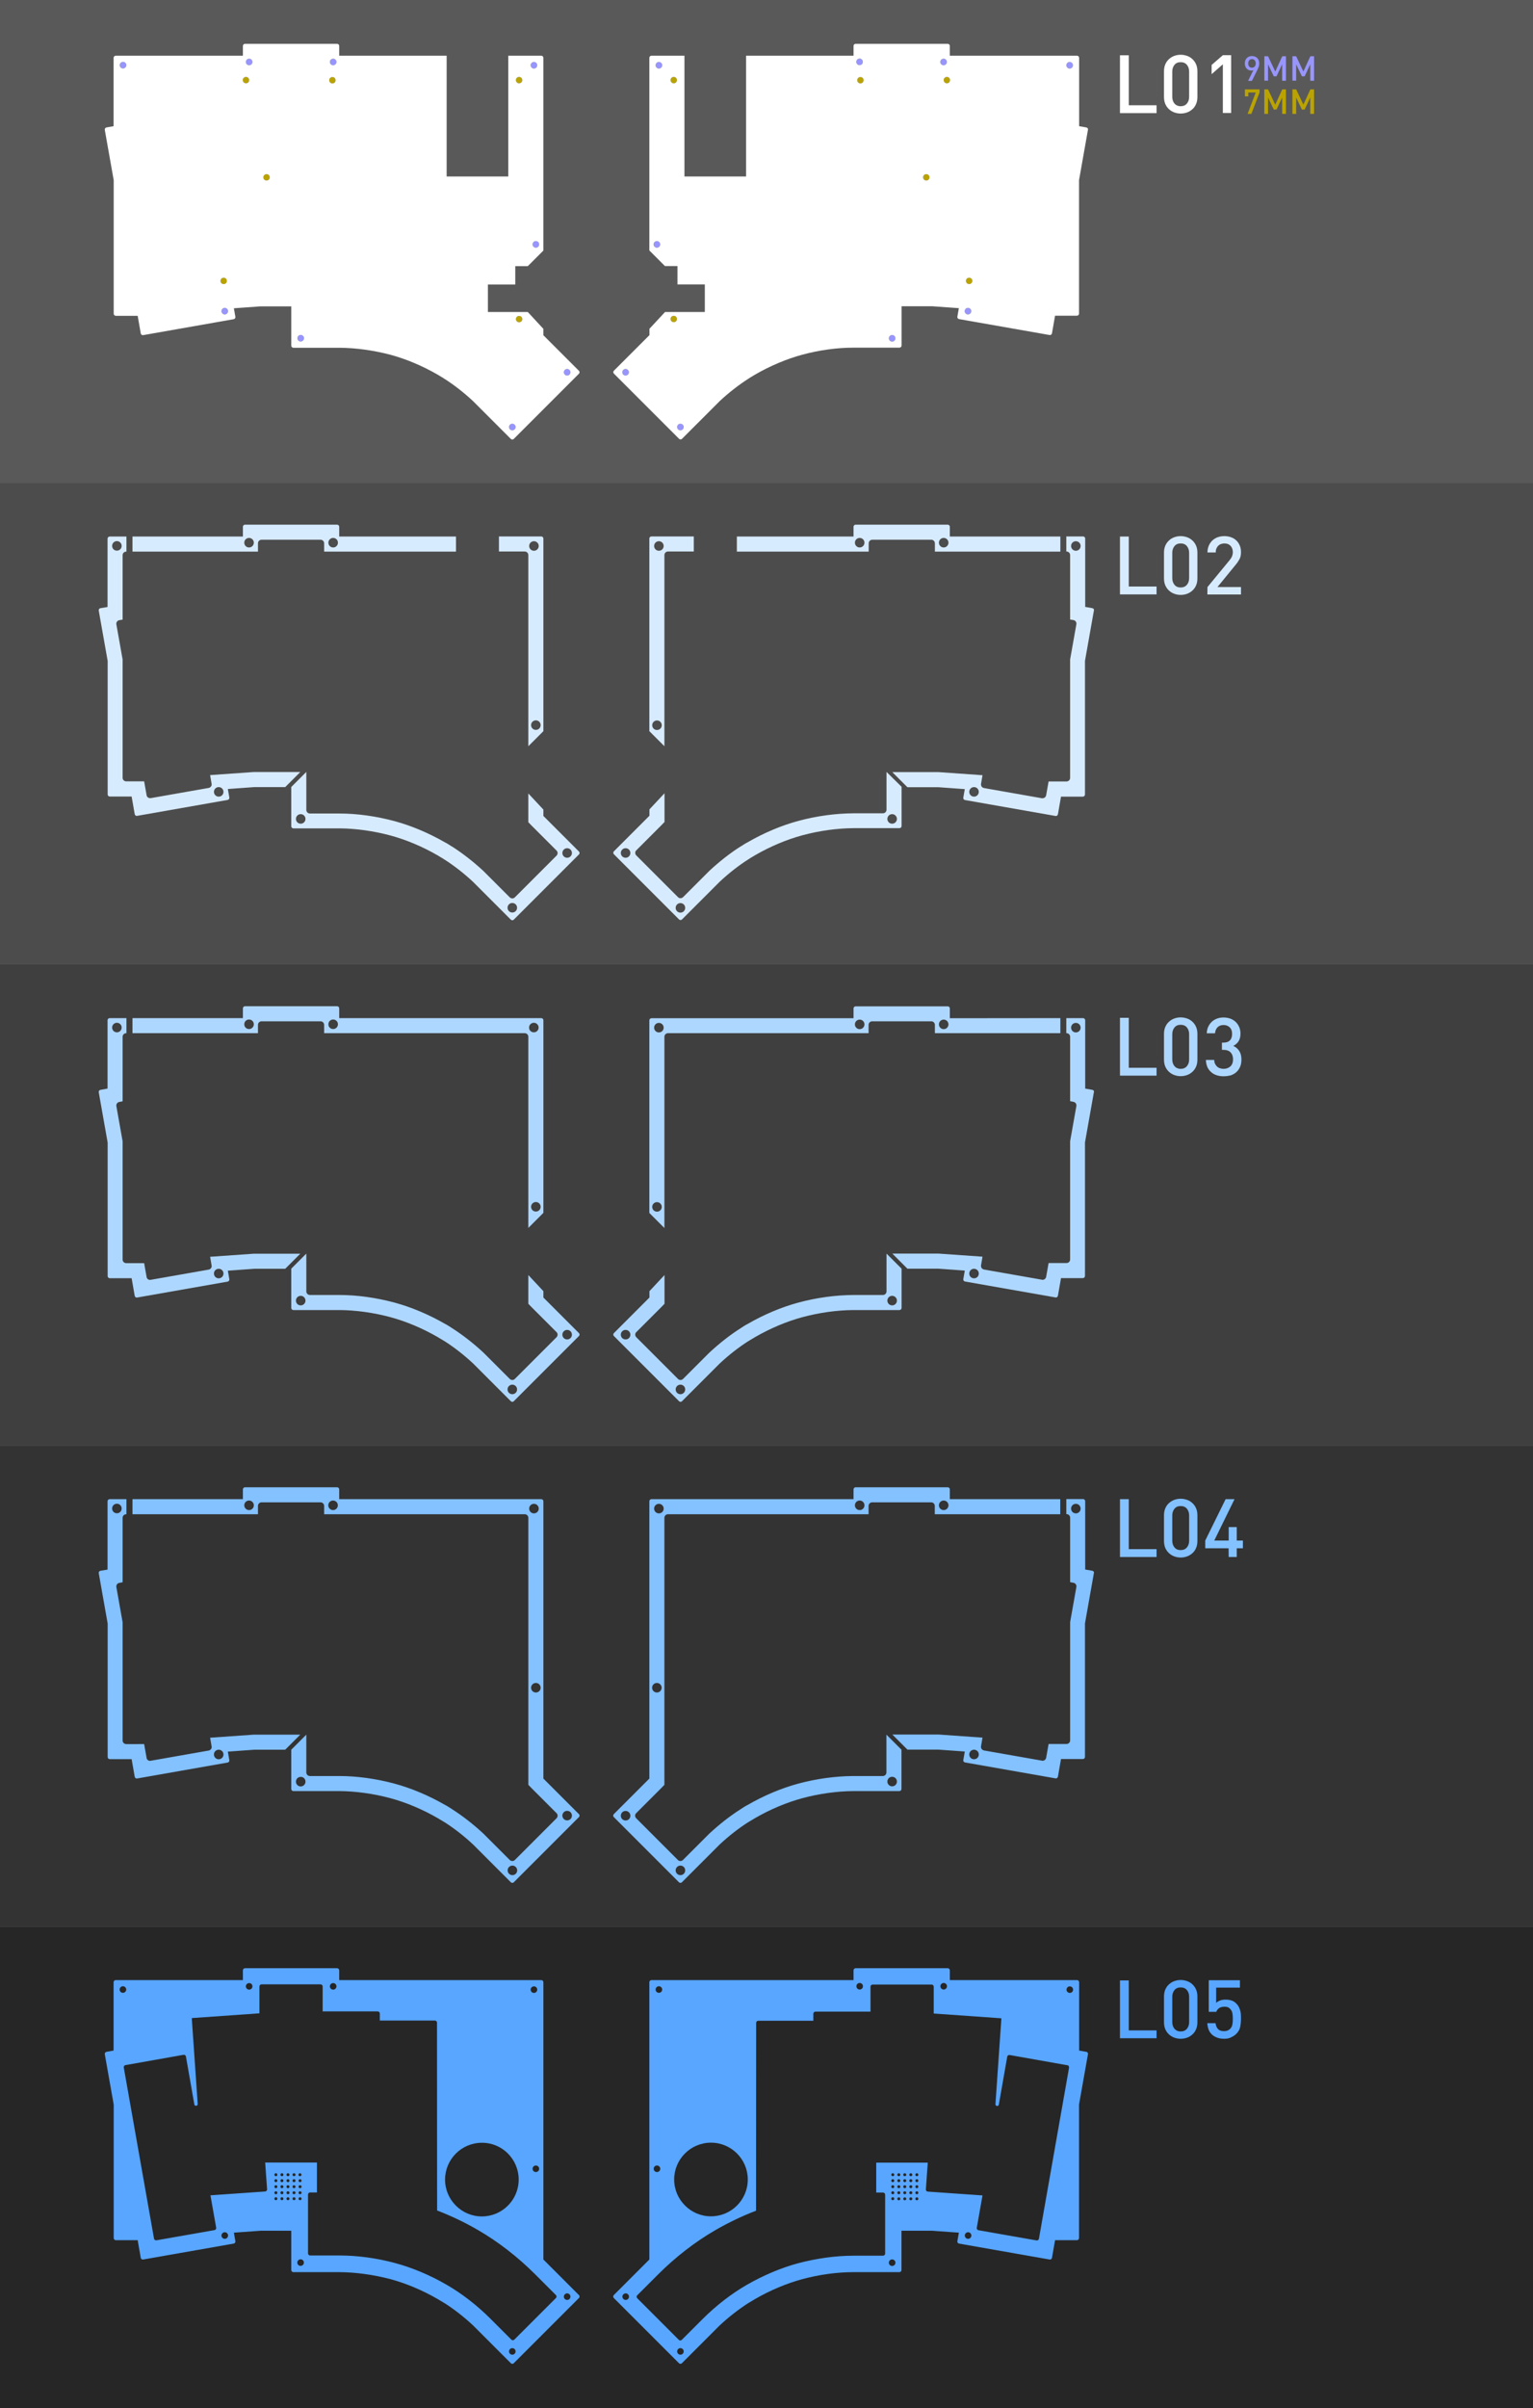 <?xml version="1.0" encoding="utf-8"?>
<!-- Generator: Adobe Illustrator 26.3.1, SVG Export Plug-In . SVG Version: 6.00 Build 0)  -->
<svg version="1.1" id="Ebene_1" xmlns="http://www.w3.org/2000/svg" xmlns:xlink="http://www.w3.org/1999/xlink" x="0px" y="0px"
	 width="1445.3px" height="2269.2px" viewBox="0 0 1445.3 2269.2" style="enable-background:new 0 0 1445.3 2269.2;"
	 xml:space="preserve">
<rect x="0" y="0" width="1445.3" height="2269.2" fill="#808080" stroke="none"/>
<style type="text/css">
	.st0{fill:#595959;}
	.st1{fill:#4C4C4C;}
	.st2{fill:#3F3F3F;}
	.st3{fill:#333333;}
	.st4{fill:#262626;}
	.st5{fill:#BAA300;}
	.st6{fill:#9896FC;}
	.st7{fill:#FFFFFF;}
	.st8{fill:#D7EBFF;}
	.st9{fill:#AED7FF;}
	.st10{fill:#83C1FF;}
	.st11{fill:#58A6FF;}
</style>
<g id="Ebene_6">
	<rect y="0" class="st0" width="1445.3" height="455.1"/>
	<rect y="455.1" class="st1" width="1445.3" height="453.5"/>
	<rect y="908.6" class="st2" width="1445.3" height="453.5"/>
	<rect y="1362.2" class="st3" width="1445.3" height="453.5"/>
	<rect y="1815.7" class="st4" width="1445.3" height="453.5"/>
</g>
<g id="Yubitsume">
	<g id="Bottom">
		<g>
			<g id="Acrylcase">
				<path class="st5" d="M635.2,78.5c-1.6,0-3-1.3-3-3s1.3-3,3-3s3,1.3,3,3S636.9,78.5,635.2,78.5z M635.2,303.6c-1.6,0-3-1.3-3-3
					s1.3-3,3-3s3,1.3,3,3S636.9,303.6,635.2,303.6z M811.2,78.6c-1.6,0-3-1.3-3-3s1.3-3,3-3s3,1.3,3,3S812.8,78.6,811.2,78.6z
					 M873.3,170.1c-1.6,0-3-1.3-3-3s1.3-3,3-3s3,1.3,3,3S874.9,170.1,873.3,170.1z M892.7,78.5c-1.6,0-3-1.3-3-3s1.3-3,3-3
					s3,1.3,3,3S894.3,78.5,892.7,78.5z M912.6,290.1l1.1-22.4c-1.6,0-3-1.3-3-3s1.3-3,3-3s3,1.3,3,3s-1.3,3-3,3L912.6,290.1z"/>
			</g>
			<g id="Acrylcase-2">
				<path class="st6" d="M619.3,233.4c-1.7,0-3.1-1.4-3.1-3.1s1.4-3.1,3.1-3.1s3.1,1.4,3.1,3.1S621,233.4,619.3,233.4z M621.2,64.6
					c-1.7,0-3.1-1.4-3.1-3.1s1.4-3.1,3.1-3.1s3.1,1.4,3.1,3.1S622.9,64.6,621.2,64.6z M589.8,353.9c-1.7,0-3.1-1.4-3.1-3.1
					s1.4-3.1,3.1-3.1s3.1,1.4,3.1,3.1S591.5,353.9,589.8,353.9z M641.5,405.5c-1.7,0-3.1-1.4-3.1-3.1s1.4-3.1,3.1-3.1
					s3.1,1.4,3.1,3.1S643.2,405.5,641.5,405.5z M810.4,55.2c1.7,0,3.1,1.4,3.1,3.1s-1.4,3.1-3.1,3.1s-3.1-1.4-3.1-3.1
					S808.7,55.2,810.4,55.2z M841.1,321.9c-1.7,0-3.1-1.4-3.1-3.1s1.4-3.1,3.1-3.1s3.1,1.4,3.1,3.1S842.8,321.9,841.1,321.9z
					 M886.5,58.4c0-1.7,1.4-3.1,3.1-3.1s3.1,1.4,3.1,3.1s-1.4,3.1-3.1,3.1S886.5,60.1,886.5,58.4z M912.6,296.3
					c-1.7,0-3.1-1.4-3.1-3.1s1.4-3.1,3.1-3.1s3.1,1.4,3.1,3.1S914.3,296.3,912.6,296.3z M1008.6,64.6c-1.7,0-3.1-1.4-3.1-3.1
					s1.4-3.1,3.1-3.1s3.1,1.4,3.1,3.1S1010.3,64.6,1008.6,64.6z"/>
			</g>
			<g id="Acrylcase-3">
				<path class="st7" d="M1024.2,120.1l-6.8-1.2V54.5c0-1.1-0.9-2-2-2H895.5v-9.2c0-1.1-0.9-2-2-2h-86.8c-1.1,0-2,0.9-2,2v9.2H703.4
					v113.8h-58.1V52.5h-31.1c-1.1,0-2,0.9-2,2V236l14.7,14.7h11.8v17.3h25.8V294H627l-14.7,15.8v6l-33.5,33.5c-0.8,0.8-0.8,2,0,2.8
					l61.4,61.4c0.8,0.8,2,0.8,2.8,0l35.6-35.6c8.7-8.1,17.8-15.1,26.9-21l0.6-0.3l0.6-0.5c1.3-0.8,2.5-1.5,3.7-2.2l0.2-0.1
					c0.2-0.1,0.4-0.2,0.6-0.4l0.5-0.3c14.5-8.4,30-14.9,44.8-18.9c16-4.3,32.7-6.6,48.1-6.6H848c1.1,0,2-0.9,2-2v-37H879l25,1.8
					l-1.4,8c-0.2,1.1,0.5,2.1,1.6,2.3l85.3,15c1.1,0.2,2.1-0.5,2.3-1.6l2.9-16.6h20.6c1.1,0,2-0.9,2-2V169.8l8.4-47.4
					C1026,121.3,1025.3,120.3,1024.2,120.1L1024.2,120.1L1024.2,120.1z M619.3,233.4c-1.7,0-3.1-1.4-3.1-3.1s1.4-3.1,3.1-3.1
					s3.1,1.4,3.1,3.1S621,233.4,619.3,233.4z M621.2,64.6c-1.7,0-3.1-1.4-3.1-3.1s1.4-3.1,3.1-3.1s3.1,1.4,3.1,3.1
					S622.9,64.6,621.2,64.6z M635.2,78.5c-1.6,0-3-1.3-3-3s1.3-3,3-3s3,1.3,3,3S636.9,78.5,635.2,78.5z M589.8,353.9
					c-1.7,0-3.1-1.4-3.1-3.1s1.4-3.1,3.1-3.1s3.1,1.4,3.1,3.1S591.5,353.9,589.8,353.9z M635.2,303.6c-1.6,0-3-1.3-3-3s1.3-3,3-3
					s3,1.3,3,3S636.9,303.6,635.2,303.6z M641.5,405.5c-1.7,0-3.1-1.4-3.1-3.1s1.4-3.1,3.1-3.1s3.1,1.4,3.1,3.1
					S643.2,405.5,641.5,405.5z M810.4,55.2c1.7,0,3.1,1.4,3.1,3.1s-1.4,3.1-3.1,3.1s-3.1-1.4-3.1-3.1S808.7,55.2,810.4,55.2z
					 M811.2,78.6c-1.6,0-3-1.3-3-3s1.3-3,3-3s3,1.3,3,3S812.8,78.6,811.2,78.6z M841.1,321.9c-1.7,0-3.1-1.4-3.1-3.1
					s1.4-3.1,3.1-3.1s3.1,1.4,3.1,3.1S842.8,321.9,841.1,321.9z M873.3,170.1c-1.6,0-3-1.3-3-3s1.3-3,3-3s3,1.3,3,3
					S874.9,170.1,873.3,170.1z M886.5,58.4c0-1.7,1.4-3.1,3.1-3.1s3.1,1.4,3.1,3.1s-1.4,3.1-3.1,3.1S886.5,60.1,886.5,58.4z
					 M892.7,78.5c-1.6,0-3-1.3-3-3s1.3-3,3-3s3,1.3,3,3S894.3,78.5,892.7,78.5z M912.6,296.3c-1.7,0-3.1-1.4-3.1-3.1
					s1.4-3.1,3.1-3.1s3.1,1.4,3.1,3.1S914.3,296.3,912.6,296.3z M913.7,267.7c-1.6,0-3-1.3-3-3s1.3-3,3-3s3,1.3,3,3
					S915.3,267.7,913.7,267.7z M1008.5,64.6c-1.7,0-3.1-1.4-3.1-3.1s1.4-3.1,3.1-3.1s3.1,1.4,3.1,3.1S1010.3,64.6,1008.5,64.6z"/>
			</g>
		</g>
		<g>
			<g id="Acrylcase-4">
				<path class="st5" d="M486.4,75.5c0-1.7,1.3-3,3-3s3,1.3,3,3s-1.3,3-3,3S486.4,77.2,486.4,75.5z M486.4,300.7c0-1.6,1.3-3,3-3
					s3,1.3,3,3s-1.3,3-3,3S486.4,302.3,486.4,300.7z M310.4,75.6c0-1.7,1.3-3,3-3s3,1.3,3,3s-1.3,3-3,3S310.4,77.3,310.4,75.6z
					 M248.3,167.1c0-1.6,1.3-3,3-3s3,1.3,3,3s-1.3,3-3,3S248.3,168.8,248.3,167.1z M228.9,75.5c0-1.7,1.3-3,3-3s3,1.3,3,3
					s-1.3,3-3,3S228.9,77.1,228.9,75.5z M212,290l-4-25.3c0-1.6,1.3-3,3-3s3,1.3,3,3s-1.3,3-3,3s-3-1.3-3-3L212,290z"/>
			</g>
			<g id="Acrylcase-5">
				<path class="st6" d="M502.1,230.3c0-1.7,1.4-3.1,3.1-3.1s3.1,1.4,3.1,3.1s-1.4,3.1-3.1,3.1S502.1,232,502.1,230.3z M500.3,61.5
					c0-1.7,1.4-3.1,3.1-3.1s3.1,1.4,3.1,3.1s-1.4,3.1-3.1,3.1S500.3,63.2,500.3,61.5z M531.6,350.8c0-1.7,1.4-3.1,3.1-3.1
					s3.1,1.4,3.1,3.1s-1.4,3.1-3.1,3.1S531.6,352.5,531.6,350.8z M479.9,402.4c0-1.7,1.4-3.1,3.1-3.1s3.1,1.4,3.1,3.1
					s-1.4,3.1-3.1,3.1S479.9,404.1,479.9,402.4z M317.2,58.4c0,1.7-1.4,3.1-3.1,3.1s-3.1-1.4-3.1-3.1s1.4-3.1,3.1-3.1
					S317.2,56.7,317.2,58.4z M280.4,318.7c0-1.7,1.4-3.1,3.1-3.1s3.1,1.4,3.1,3.1s-1.4,3.1-3.1,3.1S280.4,320.5,280.4,318.7z
					 M234.9,61.5c-1.7,0-3.1-1.4-3.1-3.1s1.4-3.1,3.1-3.1s3.1,1.4,3.1,3.1S236.6,61.5,234.9,61.5z M208.8,293.2
					c0-1.7,1.4-3.1,3.1-3.1s3.1,1.4,3.1,3.1s-1.4,3.1-3.1,3.1S208.8,294.9,208.8,293.2z M112.9,61.4c0-1.7,1.4-3.1,3.1-3.1
					s3.1,1.4,3.1,3.1s-1.4,3.1-3.1,3.1S112.9,63.2,112.9,61.4z"/>
			</g>
			<g id="Acrylcase-6">
				<path class="st7" d="M100.4,120.1c-1.1,0.2-1.8,1.2-1.6,2.3l8.4,47.4v125.8c0,1.1,0.9,2,2,2h20.6l2.9,16.6
					c0.2,1.1,1.2,1.8,2.3,1.6l85.3-15c1.1-0.2,1.8-1.2,1.6-2.3l-1.4-8l25-1.8h29.1v37c0,1.1,0.9,2,2,2H320
					c15.4,0.1,32.1,2.4,48.1,6.6c14.8,4,30.3,10.5,44.8,18.9l0.5,0.3c0.2,0.1,0.4,0.2,0.6,0.4l0.2,0.1c1.2,0.7,2.4,1.5,3.7,2.2
					l0.6,0.5l0.6,0.3c9.2,5.9,18.2,12.9,26.9,21l35.6,35.6c0.8,0.8,2,0.8,2.8,0l61.4-61.4c0.8-0.8,0.8-2,0-2.8l-33.5-33.5v-6
					L497.6,294h-37.6v-25.9h25.8v-17.3h11.8l14.7-14.7V54.5c0-1.1-0.9-2-2-2h-31.1v113.8h-58.1V52.5H319.8v-9.2c0-1.1-0.9-2-2-2H231
					c-1.1,0-2,0.9-2,2v9.2H109.1c-1.1,0-2,0.9-2,2v64.4L100.4,120.1L100.4,120.1L100.4,120.1z M502.1,230.3c0-1.7,1.4-3.1,3.1-3.1
					s3.1,1.4,3.1,3.1s-1.4,3.1-3.1,3.1S502.1,232,502.1,230.3z M500.3,61.5c0-1.7,1.4-3.1,3.1-3.1s3.1,1.4,3.1,3.1s-1.4,3.1-3.1,3.1
					S500.3,63.2,500.3,61.5z M486.4,75.5c0-1.7,1.3-3,3-3s3,1.3,3,3s-1.3,3-3,3S486.4,77.2,486.4,75.5z M531.6,350.8
					c0-1.7,1.4-3.1,3.1-3.1s3.1,1.4,3.1,3.1s-1.4,3.1-3.1,3.1S531.6,352.5,531.6,350.8z M486.4,300.7c0-1.6,1.3-3,3-3s3,1.3,3,3
					s-1.3,3-3,3S486.4,302.3,486.4,300.7z M479.9,402.4c0-1.7,1.4-3.1,3.1-3.1s3.1,1.4,3.1,3.1s-1.4,3.1-3.1,3.1
					S479.9,404.1,479.9,402.4z M317.2,58.4c0,1.7-1.4,3.1-3.1,3.1s-3.1-1.4-3.1-3.1s1.4-3.1,3.1-3.1S317.2,56.7,317.2,58.4z
					 M310.4,75.6c0-1.7,1.3-3,3-3s3,1.3,3,3s-1.3,3-3,3S310.4,77.3,310.4,75.6z M280.4,318.7c0-1.7,1.4-3.1,3.1-3.1s3.1,1.4,3.1,3.1
					s-1.4,3.1-3.1,3.1S280.4,320.5,280.4,318.7z M248.3,167.1c0-1.6,1.3-3,3-3s3,1.3,3,3s-1.3,3-3,3S248.3,168.8,248.3,167.1z
					 M234.9,61.5c-1.7,0-3.1-1.4-3.1-3.1s1.4-3.1,3.1-3.1s3.1,1.4,3.1,3.1S236.6,61.5,234.9,61.5z M228.9,75.5c0-1.7,1.3-3,3-3
					s3,1.3,3,3s-1.3,3-3,3S228.9,77.1,228.9,75.5z M208.8,293.2c0-1.7,1.4-3.1,3.1-3.1s3.1,1.4,3.1,3.1s-1.4,3.1-3.1,3.1
					S208.8,294.9,208.8,293.2z M207.9,264.7c0-1.6,1.3-3,3-3s3,1.3,3,3s-1.3,3-3,3S207.9,266.4,207.9,264.7z M112.9,61.4
					c0-1.7,1.4-3.1,3.1-3.1s3.1,1.4,3.1,3.1s-1.4,3.1-3.1,3.1S112.9,63.2,112.9,61.4z"/>
			</g>
		</g>
	</g>
	<g id="Border01">
		<g>
			<path class="st8" d="M1029.9,573.1l-6.8-1.2v-64.4c0-1.1-0.9-2-2-2h-15.8v14.2h0.2c1.9,0,3.4,1.5,3.4,3.4v60.7l3.1,0.5
				c1.9,0.3,3.1,2.1,2.8,3.9l-5.9,33.2V733c0,1.9-1.5,3.4-3.4,3.4h-16.9l-2.3,13c-0.3,1.6-1.7,2.8-3.4,2.8c-0.2,0-0.4,0-0.6,0
				l-54.6-9.6c-0.9-0.2-1.7-0.7-2.2-1.4c-0.5-0.7-0.7-1.7-0.6-2.5l1.4-8.2l-41.2-2.9h-43.8l14.2,14.2h29.1l25,1.8l-1.4,8
				c-0.2,1.1,0.5,2.1,1.6,2.3l85.3,15c1.1,0.2,2.1-0.5,2.3-1.6l2.9-16.6h20.6c1.1,0,2-0.9,2-2V622.8l8.4-47.4
				C1031.7,574.3,1030.9,573.3,1029.9,573.1L1029.9,573.1L1029.9,573.1z M918.3,750.7c-2.5,0-4.5-2-4.5-4.5s2-4.5,4.5-4.5
				s4.5,2,4.5,4.5S920.8,750.7,918.3,750.7z M1014.3,519c-2.5,0-4.5-2-4.5-4.5s2-4.5,4.5-4.5s4.5,2,4.5,4.5S1016.8,519,1014.3,519z"
				/>
			<path class="st8" d="M835.8,727.4L835.8,727.4V763c0,1.9-1.5,3.4-3.4,3.4h-27.8c-16.7,0.1-34.6,2.5-51.7,7.1
				c-16,4.3-32.7,11.3-48.2,20.3l-0.6,0.3c-0.3,0.2-0.6,0.3-0.9,0.5c-1.4,0.8-2.8,1.7-4.3,2.7c-0.1,0.1-0.1,0.1-0.2,0.1l-0.1,0.1
				l-0.1,0l-0.1,0l-0.1,0.1c-10.1,6.4-20,14.2-29.5,23l-24.8,24.8c-0.6,0.6-1.5,1-2.4,1s-1.8-0.3-2.4-1l-39.3-39.3
				c-0.6-0.6-1-1.5-1-2.4s0.3-1.8,1-2.4l23-23c0.1-0.1,0.2-0.2,0.4-0.4l3.2-3.3v-27.1l-14.2,15.2v6l-33.5,33.5c-0.8,0.8-0.8,2,0,2.8
				l61.4,61.4c0.8,0.8,2,0.8,2.8,0l35.6-35.6c8.7-8.1,17.8-15.2,26.9-21l0.6-0.3l0.6-0.5c1.3-0.8,2.5-1.5,3.7-2.2l0.2-0.1
				c0.2-0.1,0.4-0.2,0.6-0.4l0.5-0.3c14.5-8.4,30-14.9,44.8-18.9c16-4.3,32.7-6.6,48.1-6.7h43.4c1.1,0,2-0.9,2-2v-37L835.8,727.4
				L835.8,727.4L835.8,727.4z M589.8,808.3c-2.5,0-4.5-2-4.5-4.5s2-4.5,4.5-4.5s4.5,2,4.5,4.5S592.3,808.3,589.8,808.3z M641.5,860
				c-2.5,0-4.5-2-4.5-4.5s2-4.5,4.5-4.5s4.5,2,4.5,4.5S644,860,641.5,860z M841.1,767.2c2.5,0,4.5,2,4.5,4.5s-2,4.5-4.5,4.5
				s-4.5-2-4.5-4.5S838.6,767.2,841.1,767.2z"/>
			<path class="st8" d="M626.4,523.1c0-1.9,1.5-3.4,3.4-3.4h24.3v-14.2h-39.9c-1.1,0-2,0.9-2,2V689l14.2,14.2L626.4,523.1
				L626.4,523.1z M619.4,687.9c-2.5,0-4.5-2-4.5-4.5s2-4.5,4.5-4.5s4.5,2,4.5,4.5S621.9,687.9,619.4,687.9z M621.2,519
				c-2.5,0-4.5-2-4.5-4.5s2-4.5,4.5-4.5s4.5,2,4.5,4.5S623.7,519,621.2,519z"/>
			<path class="st8" d="M895.5,505.6v-9.2c0-1.1-0.9-2-2-2h-86.8c-1.1,0-2,0.9-2,2v9.2H694.7v14.2h124.3v-7.8c0-1.9,1.5-3.4,3.4-3.4
				H878c1.9,0,3.4,1.5,3.4,3.4v7.8h118.3v-14.2H895.5z M810.5,515.9c-2.5,0-4.5-2-4.5-4.5s2-4.5,4.5-4.5s4.5,2,4.5,4.5
				C815,513.9,813,515.9,810.5,515.9z M889.7,515.9c-2.5,0-4.5-2-4.5-4.5s2-4.5,4.5-4.5s4.5,2,4.5,4.5
				C894.2,513.9,892.2,515.9,889.7,515.9z"/>
		</g>
		<g>
			<path class="st8" d="M94.7,573.1c-1.1,0.2-1.8,1.2-1.6,2.3l8.4,47.4v125.8c0,1.1,0.9,2,2,2h20.6l2.9,16.6
				c0.2,1.1,1.2,1.8,2.3,1.6l85.3-15c1.1-0.2,1.8-1.2,1.6-2.3l-1.4-8l25-1.8h29.1l14.2-14.2h-43.8l-41.2,2.9l1.4,8.2
				c0.2,0.9,0,1.8-0.6,2.5c-0.5,0.8-1.3,1.2-2.2,1.4l-54.6,9.6c-0.2,0-0.4,0-0.6,0c-1.7,0-3.1-1.2-3.3-2.8l-2.3-13H119
				c-1.9,0-3.4-1.5-3.4-3.4V621.5l-5.9-33.2c-0.3-1.8,0.9-3.6,2.8-3.9l3.1-0.5v-60.7c0-1.9,1.5-3.4,3.4-3.4h0.2v-14.2h-15.8
				c-1.1,0-2,0.9-2,2v64.4L94.7,573.1L94.7,573.1z M201.7,746.2c0-2.5,2-4.5,4.5-4.5s4.5,2,4.5,4.5s-2,4.5-4.5,4.5
				S201.7,748.7,201.7,746.2z M105.7,514.4c0-2.5,2-4.5,4.5-4.5s4.5,2,4.5,4.5s-2,4.5-4.5,4.5S105.7,517,105.7,514.4z"/>
			<path class="st8" d="M288.8,727.4L288.8,727.4l-14.2,14.2v37c0,1.1,0.9,2,2,2H320c15.4,0.1,32.1,2.4,48.1,6.7
				c14.8,4,30.3,10.5,44.8,18.9l0.5,0.3c0.2,0.2,0.4,0.2,0.6,0.4l0.2,0.1c1.2,0.7,2.4,1.5,3.7,2.2l0.6,0.5l0.6,0.3
				c9.2,5.9,18.2,12.9,26.9,21l35.6,35.6c0.8,0.8,2,0.8,2.8,0l61.4-61.4c0.8-0.8,0.8-2,0-2.8l-33.5-33.5v-6l-14.2-15.2v27.1l3.2,3.3
				c0.1,0.1,0.2,0.2,0.4,0.4l23,23c0.7,0.7,1,1.5,1,2.4s-0.4,1.8-1,2.4l-39.3,39.3c-0.7,0.7-1.5,1-2.4,1s-1.8-0.4-2.4-1l-24.8-24.8
				c-9.5-8.8-19.5-16.6-29.5-23l-0.1-0.1l-0.1,0l-0.1,0l-0.1-0.1c0,0-0.1,0-0.2-0.1c-1.5-1-2.9-1.8-4.3-2.7
				c-0.3-0.2-0.6-0.4-0.9-0.5l-0.6-0.3c-15.6-9-32.2-16-48.2-20.3c-17.2-4.6-35.1-7.1-51.7-7.1h-27.8c-1.9,0-3.4-1.5-3.4-3.4
				L288.8,727.4L288.8,727.4L288.8,727.4z M530.2,803.8c0-2.5,2-4.5,4.5-4.5s4.5,2,4.5,4.5s-2,4.5-4.5,4.5S530.2,806.3,530.2,803.8z
				 M478.5,855.4c0-2.5,2-4.5,4.5-4.5s4.5,2,4.5,4.5s-2,4.5-4.5,4.5S478.5,857.9,478.5,855.4z M288,771.7c0,2.5-2,4.5-4.5,4.5
				s-4.5-2-4.5-4.5s2-4.5,4.5-4.5S288,769.2,288,771.7z"/>
			<path class="st8" d="M498.1,703.2l14.2-14.2V507.5c0-1.1-0.9-2-2-2h-39.9v14.2h24.3c1.9,0,3.4,1.5,3.4,3.4L498.1,703.2
				L498.1,703.2z M500.7,683.3c0-2.5,2-4.5,4.5-4.5s4.5,2,4.5,4.5s-2,4.5-4.5,4.5S500.7,685.8,500.7,683.3z M498.9,514.5
				c0-2.5,2-4.5,4.5-4.5s4.5,2,4.5,4.5s-2,4.5-4.5,4.5S498.9,517,498.9,514.5z"/>
			<path class="st8" d="M229,505.6H124.9v14.2h118.3v-7.8c0-1.9,1.5-3.4,3.4-3.4h55.6c1.9,0,3.4,1.5,3.4,3.4v7.8h124.3v-14.2H319.8
				v-9.2c0-1.1-0.9-2-2-2H231c-1.1,0-2,0.9-2,2L229,505.6L229,505.6L229,505.6z M309.6,511.4c0-2.5,2-4.5,4.5-4.5s4.5,2,4.5,4.5
				c0,2.5-2,4.5-4.5,4.5S309.6,513.9,309.6,511.4z M230.3,511.4c0-2.5,2-4.5,4.5-4.5s4.5,2,4.5,4.5c0,2.5-2,4.5-4.5,4.5
				S230.3,513.9,230.3,511.4z"/>
		</g>
	</g>
	<g id="Border02">
		<g>
			<path class="st9" d="M1029.9,1027l-6.8-1.2v-64.4c0-1.1-0.9-2-2-2h-15.8v14.2h0.2c1.9,0,3.4,1.5,3.4,3.4v60.7l3.1,0.6
				c1.9,0.3,3.1,2.1,2.8,3.9l-5.9,33.2v111.4c0,1.9-1.5,3.4-3.4,3.4h-16.9l-2.3,13c-0.3,1.6-1.7,2.8-3.4,2.8c-0.2,0-0.4,0-0.6-0.1
				l-54.6-9.6c-0.9-0.2-1.7-0.7-2.2-1.4c-0.5-0.7-0.7-1.7-0.6-2.5l1.4-8.2l-41.2-2.9h-43.8l14.2,14.2h29.1l25,1.8l-1.4,8
				c-0.2,1.1,0.5,2.1,1.6,2.3l85.3,15c1.1,0.2,2.1-0.5,2.3-1.6l2.9-16.6h20.6c1.1,0,2-0.9,2-2v-125.8l8.4-47.4
				C1031.7,1028.2,1031,1027.2,1029.9,1027L1029.9,1027L1029.9,1027z M918.3,1204.6c-2.5,0-4.5-2-4.5-4.5s2-4.5,4.5-4.5
				s4.5,2,4.5,4.5S920.9,1204.6,918.3,1204.6z M1014.3,972.9c-2.5,0-4.5-2-4.5-4.5s2-4.5,4.5-4.5s4.5,2,4.5,4.5
				S1016.8,972.9,1014.3,972.9z"/>
			<path class="st9" d="M835.8,1181.3L835.8,1181.3v35.6c0,1.9-1.5,3.4-3.4,3.4h-27.8c-16.7,0.1-34.6,2.5-51.7,7.1
				c-16,4.3-32.7,11.3-48.2,20.3l-0.6,0.3c-0.3,0.2-0.6,0.3-0.9,0.5c-1.4,0.8-2.8,1.7-4.3,2.7c-0.1,0.1-0.1,0.1-0.2,0.1l-0.1,0.1
				l-0.1,0.1l-0.1,0l-0.1,0.1c-10.1,6.4-20,14.2-29.5,23l-24.8,24.8c-0.6,0.6-1.5,1-2.4,1s-1.8-0.3-2.4-1l-39.3-39.3
				c-0.6-0.6-1-1.5-1-2.4s0.3-1.8,1-2.4l23-23c0.1-0.1,0.2-0.2,0.4-0.4l3.2-3.3v-27.1l-14.2,15.2v6l-33.5,33.5c-0.8,0.8-0.8,2,0,2.8
				l61.4,61.4c0.8,0.8,2,0.8,2.8,0l35.6-35.6c8.7-8.1,17.8-15.2,26.9-21l0.6-0.3l0.6-0.4c1.3-0.8,2.5-1.5,3.7-2.2l0.2-0.1
				c0.2-0.1,0.4-0.2,0.6-0.4l0.5-0.3c14.5-8.4,30-14.9,44.8-18.9c16-4.3,32.7-6.6,48.1-6.7H848c1.1,0,2-0.9,2-2v-37L835.8,1181.3
				L835.8,1181.3L835.8,1181.3z M589.8,1262.2c-2.5,0-4.5-2-4.5-4.5s2-4.5,4.5-4.5s4.5,2,4.5,4.5S592.4,1262.2,589.8,1262.2z
				 M641.5,1313.8c-2.5,0-4.5-2-4.5-4.5s2-4.5,4.5-4.5s4.5,2,4.5,4.5S644,1313.8,641.5,1313.8z M841.1,1221.1c2.5,0,4.5,2,4.5,4.5
				s-2,4.5-4.5,4.5s-4.5-2-4.5-4.5S838.6,1221.1,841.1,1221.1z"/>
			<path class="st9" d="M895.5,959.5v-9.2c0-1.1-0.9-2-2-2h-86.8c-1.1,0-2,0.9-2,2v9.2H614.2c-1.1,0-2,0.9-2,2v181.5l14.2,14.2V977
				c0-1.9,1.5-3.4,3.4-3.4h189.1v-7.8c0-1.9,1.5-3.4,3.4-3.4H878c1.9,0,3.4,1.5,3.4,3.4v7.8h118.3v-14.2L895.5,959.5L895.5,959.5z
				 M619.4,1141.8c-2.5,0-4.5-2-4.5-4.5s2-4.5,4.5-4.5s4.5,2,4.5,4.5S621.9,1141.8,619.4,1141.8z M621.2,972.9c-2.5,0-4.5-2-4.5-4.5
				s2-4.5,4.5-4.5s4.5,2,4.5,4.5S623.7,972.9,621.2,972.9z M810.5,969.8c-2.5,0-4.5-2-4.5-4.5s2-4.5,4.5-4.5s4.5,2,4.5,4.5
				S813,969.8,810.5,969.8z M889.7,969.8c-2.5,0-4.5-2-4.5-4.5s2-4.5,4.5-4.5s4.5,2,4.5,4.5S892.2,969.8,889.7,969.8z"/>
		</g>
		<g>
			<path class="st9" d="M94.7,1027c-1.1,0.2-1.8,1.2-1.6,2.3l8.4,47.4v125.8c0,1.1,0.9,2,2,2h20.6l2.9,16.6c0.2,1.1,1.2,1.8,2.3,1.6
				l85.3-15c1.1-0.2,1.8-1.2,1.6-2.3l-1.4-8l25-1.8h29.1l14.2-14.2h-43.8l-41.2,2.9l1.4,8.2c0.2,0.9,0,1.8-0.6,2.5
				c-0.5,0.8-1.3,1.2-2.2,1.4l-54.6,9.6c-0.2,0-0.4,0.1-0.6,0.1c-1.7,0-3.1-1.2-3.3-2.8l-2.3-13H119c-1.9,0-3.4-1.5-3.4-3.4v-111.4
				l-5.9-33.2c-0.3-1.8,0.9-3.6,2.8-3.9l3.1-0.6V977c0-1.9,1.5-3.4,3.4-3.4h0.2v-14.2h-15.8c-1.1,0-2,0.9-2,2v64.4L94.7,1027
				L94.7,1027L94.7,1027z M201.7,1200.1c0-2.5,2-4.5,4.5-4.5s4.5,2,4.5,4.5s-2,4.5-4.5,4.5S201.7,1202.6,201.7,1200.1z M105.7,968.3
				c0-2.5,2-4.5,4.5-4.5s4.5,2,4.5,4.5s-2,4.5-4.5,4.5S105.7,970.8,105.7,968.3z"/>
			<path class="st9" d="M288.8,1181.3L288.8,1181.3l-14.2,14.2v37c0,1.1,0.9,2,2,2H320c15.4,0.1,32.1,2.4,48.1,6.7
				c14.8,4,30.3,10.5,44.8,18.9l0.5,0.3c0.2,0.2,0.4,0.2,0.6,0.4l0.2,0.1c1.2,0.7,2.4,1.4,3.7,2.2l0.6,0.4l0.6,0.3
				c9.2,5.9,18.2,12.9,26.9,21l35.6,35.6c0.8,0.8,2,0.8,2.8,0l61.4-61.4c0.8-0.8,0.8-2,0-2.8l-33.5-33.5v-6l-14.2-15.2v27.1l3.2,3.3
				c0.1,0.1,0.2,0.2,0.4,0.4l23,23c0.7,0.7,1,1.5,1,2.4s-0.4,1.8-1,2.4l-39.3,39.3c-0.7,0.7-1.5,1-2.4,1s-1.8-0.4-2.4-1l-24.8-24.8
				c-9.5-8.8-19.5-16.6-29.5-23l-0.1-0.1l-0.1,0l-0.1-0.1l-0.1-0.1c0,0-0.1,0-0.2-0.1c-1.5-1-2.9-1.8-4.3-2.7
				c-0.3-0.2-0.6-0.4-0.9-0.5l-0.6-0.3c-15.6-9-32.2-16-48.2-20.3c-17.2-4.6-35.1-7.1-51.7-7.1h-27.8c-1.9,0-3.4-1.5-3.4-3.4
				L288.8,1181.3L288.8,1181.3L288.8,1181.3z M530.2,1257.7c0-2.5,2-4.5,4.5-4.5s4.5,2,4.5,4.5s-2,4.5-4.5,4.5
				C532.2,1262.2,530.2,1260.2,530.2,1257.7z M478.5,1309.3c0-2.5,2-4.5,4.5-4.5s4.5,2,4.5,4.5s-2,4.5-4.5,4.5
				S478.5,1311.8,478.5,1309.3z M288,1225.6c0,2.5-2,4.5-4.5,4.5s-4.5-2-4.5-4.5s2-4.5,4.5-4.5S288,1223.1,288,1225.6z"/>
			<path class="st9" d="M229,959.4H124.9v14.2h118.3v-7.8c0-1.9,1.5-3.4,3.4-3.4h55.6c1.9,0,3.4,1.5,3.4,3.4v7.8h189.1
				c1.9,0,3.4,1.5,3.4,3.4v180.1l14.2-14.2V961.4c0-1.1-0.9-2-2-2H319.8v-9.2c0-1.1-0.9-2-2-2H231c-1.1,0-2,0.9-2,2L229,959.4
				L229,959.4L229,959.4z M500.7,1137.2c0-2.5,2-4.5,4.5-4.5s4.5,2,4.5,4.5s-2,4.5-4.5,4.5S500.7,1139.7,500.7,1137.2z M498.8,968.3
				c0-2.5,2-4.5,4.5-4.5s4.5,2,4.5,4.5s-2,4.5-4.5,4.5S498.8,970.9,498.8,968.3z M309.6,965.2c0-2.5,2-4.5,4.5-4.5s4.5,2,4.5,4.5
				s-2,4.5-4.5,4.5S309.6,967.8,309.6,965.2z M230.3,965.2c0-2.5,2-4.5,4.5-4.5s4.5,2,4.5,4.5s-2,4.5-4.5,4.5
				S230.3,967.8,230.3,965.2z"/>
		</g>
	</g>
	<g id="Border03">
		<g>
			<path class="st10" d="M1029.9,1480.2l-6.8-1.2v-64.4c0-1.1-0.9-2-2-2h-15.8v14.2h0.2c1.9,0,3.4,1.5,3.4,3.4v60.7l3.1,0.6
				c1.9,0.3,3.1,2.1,2.8,3.9l-5.9,33.2v111.4c0,1.9-1.5,3.4-3.4,3.4h-16.9l-2.3,13c-0.3,1.6-1.7,2.8-3.4,2.8c-0.2,0-0.4,0-0.6-0.1
				l-54.6-9.6c-0.9-0.2-1.7-0.7-2.2-1.4c-0.5-0.7-0.7-1.7-0.6-2.5l1.4-8.2l-41.2-2.9h-43.8l14.2,14.2h29.1l25,1.8l-1.4,8
				c-0.2,1.1,0.5,2.1,1.6,2.3l85.3,15c1.1,0.2,2.1-0.5,2.3-1.6l2.9-16.6h20.6c1.1,0,2-0.9,2-2v-125.8l8.4-47.4
				C1031.7,1481.4,1030.9,1480.4,1029.9,1480.2L1029.9,1480.2L1029.9,1480.2z M918.3,1657.8c-2.5,0-4.5-2-4.5-4.5s2-4.5,4.5-4.5
				s4.5,2,4.5,4.5S920.8,1657.8,918.3,1657.8z M1014.3,1426.1c-2.5,0-4.5-2-4.5-4.5s2-4.5,4.5-4.5s4.5,2,4.5,4.5
				S1016.8,1426.1,1014.3,1426.1z"/>
			<path class="st10" d="M895.5,1412.7v-9.2c0-1.1-0.9-2-2-2h-86.8c-1.1,0-2,0.9-2,2v9.2H614.2c-1.1,0-2,0.9-2,2v261.3l-33.5,33.5
				c-0.8,0.8-0.8,2,0,2.8l61.4,61.4c0.8,0.8,2,0.8,2.8,0l35.6-35.6c8.7-8.1,17.8-15.2,26.9-21l0.6-0.3l0.6-0.4
				c1.3-0.8,2.5-1.5,3.7-2.2l0.2-0.1c0.2-0.1,0.4-0.2,0.6-0.4l0.5-0.3c14.5-8.4,30-14.9,44.8-18.9c16-4.3,32.7-6.6,48.1-6.7h43.4
				c1.1,0,2-0.9,2-2v-37l-14.2-14.2l0,0v35.6c0,1.9-1.5,3.4-3.4,3.4h-27.8c-16.7,0.1-34.6,2.5-51.7,7.1c-16,4.3-32.7,11.3-48.2,20.3
				l-0.6,0.3c-0.3,0.2-0.6,0.3-0.9,0.5c-1.4,0.8-2.8,1.7-4.3,2.7c-0.1,0.1-0.1,0.1-0.2,0.1l-0.1,0.1l-0.1,0.1l-0.1,0l-0.1,0.1
				c-10.1,6.4-20,14.2-29.5,23l-24.8,24.8c-0.6,0.6-1.5,1-2.4,1s-1.8-0.3-2.4-1l-39.3-39.3c-0.6-0.6-1-1.5-1-2.4s0.3-1.8,1-2.4
				l23-23c0.1-0.1,0.2-0.2,0.4-0.4l3.2-3.3v-251.6c0-1.9,1.5-3.4,3.4-3.4h189.1v-7.8c0-1.9,1.5-3.4,3.4-3.4h55.6
				c1.9,0,3.4,1.5,3.4,3.4v7.8h118.3v-14.2L895.5,1412.7L895.5,1412.7z M841.1,1674.3c2.5,0,4.5,2,4.5,4.5s-2,4.5-4.5,4.5
				s-4.5-2-4.5-4.5S838.6,1674.3,841.1,1674.3z M641.5,1758c2.5,0,4.5,2,4.5,4.5s-2,4.5-4.5,4.5s-4.5-2-4.5-4.5S639,1758,641.5,1758
				z M589.8,1715.5c-2.5,0-4.5-2-4.5-4.5s2-4.5,4.5-4.5s4.5,2,4.5,4.5S592.4,1715.5,589.8,1715.5z M621.2,1417.1
				c2.5,0,4.5,2,4.5,4.5s-2,4.5-4.5,4.5s-4.5-2-4.5-4.5S618.7,1417.1,621.2,1417.1z M619.3,1585.9c2.5,0,4.5,2,4.5,4.5
				s-2,4.5-4.5,4.5s-4.5-2-4.5-4.5S616.8,1585.9,619.3,1585.9z M810.5,1423c-2.5,0-4.5-2-4.5-4.5s2-4.5,4.5-4.5s4.5,2,4.5,4.5
				S813,1423,810.5,1423z M889.7,1423c-2.5,0-4.5-2-4.5-4.5s2-4.5,4.5-4.5s4.5,2,4.5,4.5S892.2,1423,889.7,1423z"/>
		</g>
		<g>
			<path class="st10" d="M94.7,1480.2c-1.1,0.2-1.8,1.2-1.6,2.3l8.4,47.4v125.8c0,1.1,0.9,2,2,2h20.6l2.9,16.6
				c0.2,1.1,1.2,1.8,2.3,1.6l85.3-15c1.1-0.2,1.8-1.2,1.6-2.3l-1.4-8l25-1.8h29.1l14.2-14.2h-43.8l-41.2,2.9l1.4,8.2
				c0.2,0.9,0,1.8-0.6,2.5c-0.5,0.8-1.3,1.2-2.2,1.4l-54.6,9.6c-0.2,0-0.4,0.1-0.6,0.1c-1.7,0-3.1-1.2-3.3-2.8l-2.3-13H119
				c-1.9,0-3.4-1.5-3.4-3.4v-111.4l-5.9-33.2c-0.3-1.8,0.9-3.6,2.8-3.9l3.1-0.6v-60.7c0-1.9,1.5-3.4,3.4-3.4h0.2v-14.2h-15.8
				c-1.1,0-2,0.9-2,2v64.4L94.7,1480.2L94.7,1480.2L94.7,1480.2z M201.7,1653.3c0-2.5,2-4.5,4.5-4.5s4.5,2,4.5,4.5s-2,4.5-4.5,4.5
				C203.7,1657.8,201.7,1655.8,201.7,1653.3z M105.7,1421.5c0-2.5,2-4.5,4.5-4.5s4.5,2,4.5,4.5s-2,4.5-4.5,4.5
				S105.7,1424,105.7,1421.5z"/>
			<path class="st10" d="M229,1412.7H124.9v14.2h118.3v-7.8c0-1.9,1.5-3.4,3.4-3.4h55.6c1.9,0,3.4,1.5,3.4,3.4v7.8h189.1
				c1.9,0,3.4,1.5,3.4,3.4v251.6l3.2,3.3c0.1,0.1,0.2,0.2,0.4,0.4l23,23c0.7,0.7,1,1.5,1,2.4s-0.4,1.8-1,2.4l-39.3,39.3
				c-0.7,0.7-1.5,1-2.4,1s-1.8-0.4-2.4-1l-24.8-24.8c-9.5-8.8-19.5-16.6-29.5-23l-0.1-0.1l-0.1,0l-0.1-0.1l-0.1-0.1
				c0,0-0.1,0-0.2-0.1c-1.5-1-2.9-1.8-4.3-2.7c-0.3-0.2-0.6-0.4-0.9-0.5l-0.6-0.3c-15.6-9-32.2-16-48.2-20.3
				c-17.2-4.6-35.1-7.1-51.7-7.1h-27.8c-1.9,0-3.4-1.5-3.4-3.4v-35.6l0,0l-14.2,14.2v37c0,1.1,0.9,2,2,2H320
				c15.4,0.1,32.1,2.4,48.1,6.7c14.8,4,30.3,10.5,44.8,18.9l0.5,0.3c0.2,0.2,0.4,0.2,0.6,0.4l0.2,0.1c1.2,0.7,2.4,1.4,3.7,2.2
				l0.6,0.4l0.6,0.3c9.2,5.9,18.2,12.9,26.9,21l35.6,35.6c0.8,0.8,2,0.8,2.8,0l61.4-61.4c0.8-0.8,0.8-2,0-2.8l-33.5-33.5v-261.3
				c0-1.1-0.9-2-2-2H319.8v-9.2c0-1.1-0.9-2-2-2H231c-1.1,0-2,0.9-2,2L229,1412.7L229,1412.7L229,1412.7z M288,1678.9
				c0,2.5-2,4.5-4.5,4.5s-4.5-2-4.5-4.5s2-4.5,4.5-4.5C286,1674.3,288,1676.3,288,1678.9z M487.6,1762.5c0,2.5-2,4.5-4.5,4.5
				s-4.5-2-4.5-4.5s2-4.5,4.5-4.5C485.5,1758,487.6,1760,487.6,1762.5z M530.2,1710.9c0-2.5,2-4.5,4.5-4.5s4.5,2,4.5,4.5
				s-2,4.5-4.5,4.5S530.2,1713.4,530.2,1710.9z M507.9,1421.6c0,2.5-2,4.5-4.5,4.5s-4.5-2-4.5-4.5s2-4.5,4.5-4.5
				S507.9,1419.1,507.9,1421.6z M509.7,1590.4c0,2.5-2,4.5-4.5,4.5s-4.5-2-4.5-4.5s2-4.5,4.5-4.5S509.7,1587.9,509.7,1590.4z
				 M309.5,1418.5c0-2.5,2-4.5,4.5-4.5s4.5,2,4.5,4.5s-2,4.5-4.5,4.5C311.6,1423,309.5,1421,309.5,1418.5z M230.3,1418.5
				c0-2.5,2-4.5,4.5-4.5s4.5,2,4.5,4.5s-2,4.5-4.5,4.5C232.4,1423,230.3,1421,230.3,1418.5z"/>
		</g>
	</g>
	<g id="Top">
		<g id="CaHole_Min_Kopie">
			<path class="st11" d="M1024.2,1933.5l-6.8-1.2v-64.4c0-1.1-0.9-2-2-2H895.5v-9.2c0-1.1-0.9-2-2-2h-86.8c-1.1,0-2,0.9-2,2v9.2
				H614.2c-1.1,0-2,0.9-2,2v261.3l-33.5,33.5c-0.8,0.8-0.8,2,0,2.8l61.4,61.4c0.8,0.8,2,0.8,2.8,0l35.6-35.6
				c8.7-8.1,17.8-15.1,26.9-21l0.6-0.3l0.6-0.4c1.3-0.8,2.5-1.5,3.7-2.2l0.2-0.1c0.2-0.1,0.4-0.2,0.6-0.4l0.5-0.3
				c14.5-8.4,30-14.9,44.8-18.9c16-4.3,32.7-6.6,48.1-6.6h43.4c1.1,0,2-0.9,2-2v-37H879l25,1.8l-1.4,8c-0.2,1.1,0.5,2.1,1.6,2.3
				l85.3,15c1.1,0.2,2.1-0.5,2.3-1.6l2.9-16.6h20.6c1.1,0,2-0.9,2-2v-125.8l8.4-47.4C1026,1934.7,1025.2,1933.6,1024.2,1933.5
				L1024.2,1933.5L1024.2,1933.5z M889.7,1868.6c1.7,0,3.1,1.4,3.1,3.1s-1.4,3.1-3.1,3.1s-3.1-1.4-3.1-3.1S888,1868.6,889.7,1868.6z
				 M810.5,1868.6c1.7,0,3.1,1.4,3.1,3.1s-1.4,3.1-3.1,3.1s-3.1-1.4-3.1-3.1S808.8,1868.6,810.5,1868.6z M670.3,2019.1
				c19.2,0,34.7,15.6,34.7,34.7c0,19.2-15.6,34.7-34.7,34.7s-34.7-15.6-34.7-34.7S651.1,2019.1,670.3,2019.1L670.3,2019.1z
				 M621.2,1871.7c1.7,0,3.1,1.4,3.1,3.1s-1.4,3.1-3.1,3.1s-3.1-1.4-3.1-3.1S619.5,1871.7,621.2,1871.7z M619.4,2040.6
				c1.7,0,3.1,1.4,3.1,3.1s-1.4,3.1-3.1,3.1s-3.1-1.4-3.1-3.1S617.6,2040.6,619.4,2040.6z M589.9,2167.3c-1.7,0-3.1-1.4-3.1-3.1
				s1.4-3.1,3.1-3.1s3.1,1.4,3.1,3.1S591.6,2167.3,589.9,2167.3z M641.5,2218.9c-1.7,0-3.1-1.4-3.1-3.1s1.4-3.1,3.1-3.1
				s3.1,1.4,3.1,3.1S643.2,2218.9,641.5,2218.9z M841.1,2135.3c-1.7,0-3.1-1.4-3.1-3.1s1.4-3.1,3.1-3.1s3.1,1.4,3.1,3.1
				S842.8,2135.3,841.1,2135.3z M841.7,2053.5c0.8,0,1.4,0.6,1.4,1.4s-0.6,1.4-1.4,1.4s-1.4-0.6-1.4-1.4S840.9,2053.5,841.7,2053.5z
				 M840.3,2049.3c0-0.8,0.6-1.4,1.4-1.4s1.4,0.6,1.4,1.4s-0.6,1.4-1.4,1.4S840.3,2050.1,840.3,2049.3z M841.7,2059.2
				c0.8,0,1.4,0.6,1.4,1.4s-0.6,1.4-1.4,1.4s-1.4-0.6-1.4-1.4S840.9,2059.2,841.7,2059.2z M841.7,2064.9c0.8,0,1.4,0.6,1.4,1.4
				s-0.6,1.4-1.4,1.4s-1.4-0.6-1.4-1.4S840.9,2064.9,841.7,2064.9z M841.7,2070.5c0.8,0,1.4,0.6,1.4,1.4s-0.6,1.4-1.4,1.4
				s-1.4-0.6-1.4-1.4S840.9,2070.5,841.7,2070.5z M847.4,2073.4c-0.8,0-1.4-0.6-1.4-1.4s0.6-1.4,1.4-1.4s1.4,0.6,1.4,1.4
				S848.2,2073.4,847.4,2073.4z M847.4,2067.7c-0.8,0-1.4-0.6-1.4-1.4s0.6-1.4,1.4-1.4s1.4,0.6,1.4,1.4S848.2,2067.7,847.4,2067.7z
				 M847.4,2062c-0.8,0-1.4-0.6-1.4-1.4s0.6-1.4,1.4-1.4s1.4,0.6,1.4,1.4S848.2,2062,847.4,2062z M847.4,2056.3
				c-0.8,0-1.4-0.6-1.4-1.4s0.6-1.4,1.4-1.4s1.4,0.6,1.4,1.4S848.2,2056.3,847.4,2056.3z M847.4,2050.7c-0.8,0-1.4-0.6-1.4-1.4
				s0.6-1.4,1.4-1.4s1.4,0.6,1.4,1.4S848.2,2050.7,847.4,2050.7z M853,2073.4c-0.8,0-1.4-0.6-1.4-1.4s0.6-1.4,1.4-1.4
				s1.4,0.6,1.4,1.4S853.8,2073.4,853,2073.4z M853,2067.7c-0.8,0-1.4-0.6-1.4-1.4s0.6-1.4,1.4-1.4s1.4,0.6,1.4,1.4
				S853.8,2067.7,853,2067.7z M853,2062c-0.8,0-1.4-0.6-1.4-1.4s0.6-1.4,1.4-1.4s1.4,0.6,1.4,1.4S853.8,2062,853,2062z M853,2056.3
				c-0.8,0-1.4-0.6-1.4-1.4s0.6-1.4,1.4-1.4s1.4,0.6,1.4,1.4S853.8,2056.3,853,2056.3z M853,2050.7c-0.8,0-1.4-0.6-1.4-1.4
				s0.6-1.4,1.4-1.4s1.4,0.6,1.4,1.4S853.8,2050.7,853,2050.7z M858.7,2073.4c-0.8,0-1.4-0.6-1.4-1.4s0.6-1.4,1.4-1.4
				s1.4,0.6,1.4,1.4S859.5,2073.4,858.7,2073.4z M858.7,2067.7c-0.8,0-1.4-0.6-1.4-1.4s0.6-1.4,1.4-1.4s1.4,0.6,1.4,1.4
				S859.5,2067.7,858.7,2067.7z M858.7,2062c-0.8,0-1.4-0.6-1.4-1.4s0.6-1.4,1.4-1.4s1.4,0.6,1.4,1.4S859.5,2062,858.7,2062z
				 M858.7,2056.3c-0.8,0-1.4-0.6-1.4-1.4s0.6-1.4,1.4-1.4s1.4,0.6,1.4,1.4S859.5,2056.3,858.7,2056.3z M858.7,2050.7
				c-0.8,0-1.4-0.6-1.4-1.4s0.6-1.4,1.4-1.4s1.4,0.6,1.4,1.4S859.5,2050.7,858.7,2050.7z M864.4,2073.4c-0.8,0-1.4-0.6-1.4-1.4
				s0.6-1.4,1.4-1.4s1.4,0.6,1.4,1.4S865.2,2073.4,864.4,2073.4z M864.4,2067.7c-0.8,0-1.4-0.6-1.4-1.4s0.6-1.4,1.4-1.4
				s1.4,0.6,1.4,1.4S865.2,2067.7,864.4,2067.7z M864.4,2062c-0.8,0-1.4-0.6-1.4-1.4s0.6-1.4,1.4-1.4s1.4,0.6,1.4,1.4
				S865.2,2062,864.4,2062z M864.4,2056.3c-0.8,0-1.4-0.6-1.4-1.4s0.6-1.4,1.4-1.4s1.4,0.6,1.4,1.4S865.2,2056.3,864.4,2056.3z
				 M864.4,2050.7c-0.8,0-1.4-0.6-1.4-1.4s0.6-1.4,1.4-1.4s1.4,0.6,1.4,1.4S865.2,2050.7,864.4,2050.7z M912.7,2109.7
				c-1.7,0-3.1-1.4-3.1-3.1s1.4-3.1,3.1-3.1s3.1,1.4,3.1,3.1S914.4,2109.7,912.7,2109.7z M1007.9,1948.4l-28.4,161.2
				c-0.2,1.1-1.2,1.8-2.3,1.6l-54.7-9.6c-1.1-0.2-1.8-1.2-1.6-2.3l5.4-30.5l-51.6-3.6c-1.1-0.1-1.9-1-1.8-2.1l1.8-25.2h-48.6v28.2
				h6.4c1.1,0,2,0.9,2,2v55.5c0,1.1-0.9,2-2,2h-27.8c-16.7,0-34.7,2.5-52.2,7.1c-16,4.3-32.8,11.4-48.5,20.4
				c-14.5,8.4-28.9,19.5-41.6,32.2l-19.6,19.6c-0.8,0.8-2.1,0.8-2.8,0l-39.2-39.2c-0.8-0.8-0.8-2.1,0-2.8l19.6-19.6
				c16.3-16.3,35-30.8,53.9-41.7c12.4-7.2,25.4-13.4,38.5-18.4l0.1-177c0-1.1,0.9-2,2-2h51.9v-6.6c0-1.1,0.9-2,2-2h51.9v-23.5
				c0-1.1,0.9-2,2-2h55.6c1.1,0,2,0.9,2,2v25.3l63.8,4.5l0,0l-5.6,80.9c-0.1,2,2.9,2.4,3.2,0.4l7.9-45.1c0.2-1.1,1.2-1.8,2.3-1.6
				l54.7,9.7C1007.3,1946.2,1008,1947.3,1007.9,1948.4L1007.9,1948.4L1007.9,1948.4z M1008.6,1878c-1.7,0-3.1-1.4-3.1-3.1
				s1.4-3.1,3.1-3.1s3.1,1.4,3.1,3.1S1010.3,1878,1008.6,1878z"/>
		</g>
		<g id="CaHole_Min_Kopie-2">
			<path class="st11" d="M100.4,1933.5c-1.1,0.2-1.8,1.2-1.6,2.3l8.4,47.4v125.8c0,1.1,0.9,2,2,2h20.6l2.9,16.6
				c0.2,1.1,1.2,1.8,2.3,1.6l85.3-15c1.1-0.2,1.8-1.2,1.6-2.3l-1.4-8l25-1.8h29.1v37c0,1.1,0.9,2,2,2H320
				c15.4,0.1,32.1,2.4,48.1,6.6c14.8,4,30.3,10.5,44.8,18.9l0.5,0.3c0.2,0.1,0.4,0.2,0.6,0.4l0.2,0.1c1.2,0.7,2.4,1.4,3.7,2.2
				l0.6,0.4l0.6,0.3c9.2,5.9,18.2,12.9,26.9,21l35.6,35.6c0.8,0.8,2,0.8,2.8,0l61.4-61.4c0.8-0.8,0.8-2,0-2.8l-33.5-33.5v-261.3
				c0-1.1-0.9-2-2-2H319.8v-9.2c0-1.1-0.9-2-2-2H231c-1.1,0-2,0.9-2,2v9.2H109.1c-1.1,0-2,0.9-2,2v64.4L100.4,1933.5L100.4,1933.5
				L100.4,1933.5z M238,1871.8c0,1.7-1.4,3.1-3.1,3.1s-3.1-1.4-3.1-3.1s1.4-3.1,3.1-3.1S238,1870,238,1871.8z M317.2,1871.8
				c0,1.7-1.4,3.1-3.1,3.1s-3.1-1.4-3.1-3.1s1.4-3.1,3.1-3.1S317.2,1870,317.2,1871.8z M489,2053.9c0,19.2-15.6,34.7-34.7,34.7
				s-34.7-15.6-34.7-34.7s15.5-34.7,34.7-34.7C473.5,2019.1,489,2034.7,489,2053.9z M506.5,1874.9c0,1.7-1.4,3.1-3.1,3.1
				s-3.1-1.4-3.1-3.1s1.4-3.1,3.1-3.1S506.5,1873.1,506.5,1874.9z M508.3,2043.7c0,1.7-1.4,3.1-3.1,3.1s-3.1-1.4-3.1-3.1
				s1.4-3.1,3.1-3.1S508.3,2042,508.3,2043.7z M531.6,2164.2c0-1.7,1.4-3.1,3.1-3.1s3.1,1.4,3.1,3.1s-1.4,3.1-3.1,3.1
				S531.6,2165.9,531.6,2164.2z M479.9,2215.8c0-1.7,1.4-3.1,3.1-3.1s3.1,1.4,3.1,3.1s-1.4,3.1-3.1,3.1S479.9,2217.5,479.9,2215.8z
				 M280.3,2132.1c0-1.7,1.4-3.1,3.1-3.1s3.1,1.4,3.1,3.1s-1.4,3.1-3.1,3.1S280.3,2133.9,280.3,2132.1z M284.3,2054.9
				c0,0.8-0.6,1.4-1.4,1.4s-1.4-0.6-1.4-1.4s0.6-1.4,1.4-1.4S284.3,2054.1,284.3,2054.9z M282.8,2050.7c-0.8,0-1.4-0.6-1.4-1.4
				s0.6-1.4,1.4-1.4s1.4,0.6,1.4,1.4S283.6,2050.7,282.8,2050.7z M284.3,2060.6c0,0.8-0.6,1.4-1.4,1.4s-1.4-0.6-1.4-1.4
				s0.6-1.4,1.4-1.4S284.3,2059.8,284.3,2060.6z M284.3,2066.3c0,0.8-0.6,1.4-1.4,1.4s-1.4-0.6-1.4-1.4s0.6-1.4,1.4-1.4
				S284.3,2065.5,284.3,2066.3z M284.3,2071.9c0,0.8-0.6,1.4-1.4,1.4s-1.4-0.6-1.4-1.4s0.6-1.4,1.4-1.4S284.3,2071.2,284.3,2071.9z
				 M275.8,2071.9c0-0.8,0.6-1.4,1.4-1.4s1.4,0.6,1.4,1.4s-0.6,1.4-1.4,1.4S275.8,2072.7,275.8,2071.9z M275.8,2066.3
				c0-0.8,0.6-1.4,1.4-1.4s1.4,0.6,1.4,1.4s-0.6,1.4-1.4,1.4S275.8,2067.1,275.8,2066.3z M275.8,2060.6c0-0.8,0.6-1.4,1.4-1.4
				s1.4,0.6,1.4,1.4s-0.6,1.4-1.4,1.4S275.8,2061.4,275.8,2060.6z M275.8,2054.9c0-0.8,0.6-1.4,1.4-1.4s1.4,0.6,1.4,1.4
				s-0.6,1.4-1.4,1.4S275.8,2055.7,275.8,2054.9z M275.8,2049.3c0-0.8,0.6-1.4,1.4-1.4s1.4,0.6,1.4,1.4s-0.6,1.4-1.4,1.4
				S275.8,2050,275.8,2049.3z M270.1,2071.9c0-0.8,0.6-1.4,1.4-1.4s1.4,0.6,1.4,1.4s-0.6,1.4-1.4,1.4S270.1,2072.7,270.1,2071.9z
				 M270.1,2066.3c0-0.8,0.6-1.4,1.4-1.4s1.4,0.6,1.4,1.4s-0.6,1.4-1.4,1.4S270.1,2067.1,270.1,2066.3z M270.1,2060.6
				c0-0.8,0.6-1.4,1.4-1.4s1.4,0.6,1.4,1.4s-0.6,1.4-1.4,1.4S270.1,2061.4,270.1,2060.6z M270.1,2054.9c0-0.8,0.6-1.4,1.4-1.4
				s1.4,0.6,1.4,1.4s-0.6,1.4-1.4,1.4S270.1,2055.7,270.1,2054.9z M270.1,2049.3c0-0.8,0.6-1.4,1.4-1.4s1.4,0.6,1.4,1.4
				s-0.6,1.4-1.4,1.4S270.1,2050,270.1,2049.3z M264.4,2071.9c0-0.8,0.6-1.4,1.4-1.4s1.4,0.6,1.4,1.4s-0.6,1.4-1.4,1.4
				S264.4,2072.7,264.4,2071.9z M264.4,2066.3c0-0.8,0.6-1.4,1.4-1.4s1.4,0.6,1.4,1.4s-0.6,1.4-1.4,1.4S264.4,2067.1,264.4,2066.3z
				 M264.4,2060.6c0-0.8,0.6-1.4,1.4-1.4s1.4,0.6,1.4,1.4s-0.6,1.4-1.4,1.4S264.4,2061.4,264.4,2060.6z M264.4,2054.9
				c0-0.8,0.6-1.4,1.4-1.4s1.4,0.6,1.4,1.4s-0.6,1.4-1.4,1.4S264.4,2055.7,264.4,2054.9z M264.4,2049.3c0-0.8,0.6-1.4,1.4-1.4
				s1.4,0.6,1.4,1.4s-0.6,1.4-1.4,1.4S264.4,2050,264.4,2049.3z M258.7,2071.9c0-0.8,0.6-1.4,1.4-1.4s1.4,0.6,1.4,1.4
				s-0.6,1.4-1.4,1.4S258.7,2072.7,258.7,2071.9z M258.7,2066.3c0-0.8,0.6-1.4,1.4-1.4s1.4,0.6,1.4,1.4s-0.6,1.4-1.4,1.4
				S258.7,2067.1,258.7,2066.3z M258.7,2060.6c0-0.8,0.6-1.4,1.4-1.4s1.4,0.6,1.4,1.4s-0.6,1.4-1.4,1.4S258.7,2061.4,258.7,2060.6z
				 M258.7,2054.9c0-0.8,0.6-1.4,1.4-1.4s1.4,0.6,1.4,1.4s-0.6,1.4-1.4,1.4S258.7,2055.7,258.7,2054.9z M258.7,2049.3
				c0-0.8,0.6-1.4,1.4-1.4s1.4,0.6,1.4,1.4s-0.6,1.4-1.4,1.4S258.7,2050,258.7,2049.3z M208.8,2106.6c0-1.7,1.4-3.1,3.1-3.1
				s3.1,1.4,3.1,3.1s-1.4,3.1-3.1,3.1S208.8,2108.3,208.8,2106.6z M116.7,1948.3c-0.2-1.1,0.5-2.1,1.6-2.3l54.7-9.7
				c1.1-0.2,2.1,0.5,2.3,1.6l7.9,45.1c0.3,2,3.3,1.7,3.2-0.4l-5.6-80.9l0,0l63.8-4.5v-25.3c0-1.1,0.9-2,2-2h55.6c1.1,0,2,0.9,2,2
				v23.5h51.9c1.1,0,2,0.9,2,2v6.6h51.9c1.1,0,2,0.9,2,2l0.1,177c13.1,5,26.1,11.2,38.5,18.4c18.9,10.9,37.6,25.4,53.9,41.7
				l19.6,19.6c0.8,0.8,0.8,2.1,0,2.8l-39.2,39.2c-0.8,0.8-2.1,0.8-2.8,0l-19.6-19.6c-12.7-12.7-27.1-23.9-41.6-32.2
				c-15.7-9.1-32.5-16.1-48.5-20.4c-17.5-4.7-35.5-7.1-52.2-7.1h-27.8c-1.1,0-2-0.9-2-2V2068c0-1.1,0.9-2,2-2h6.4v-28.2H250
				l1.8,25.2c0.1,1.1-0.8,2-1.8,2.1l-51.6,3.6l5.4,30.5c0.2,1.1-0.5,2.1-1.6,2.3l-54.7,9.6c-1.1,0.2-2.1-0.5-2.3-1.6L116.7,1948.3
				L116.7,1948.3L116.7,1948.3z M112.8,1874.8c0-1.7,1.4-3.1,3.1-3.1s3.1,1.4,3.1,3.1s-1.4,3.1-3.1,3.1S112.8,1876.6,112.8,1874.8z"
				/>
		</g>
	</g>
	<g id="Text_Kopie_Kopie_2">
		<path class="st7" d="M1064.2,99.2h26.2v7.4h-34.5V52.1h8.3V99.2z"/>
		<path class="st7" d="M1113.1,107c-2.1,0-4.2-0.4-6.1-1.1c-1.9-0.7-3.6-1.8-5-3.1c-1.4-1.3-2.6-3-3.4-4.9c-0.8-1.9-1.2-4.1-1.2-6.5
			V67.2c0-2.4,0.4-4.6,1.2-6.5c0.8-1.9,1.9-3.5,3.4-4.9c1.4-1.3,3.1-2.4,5-3.1c1.9-0.7,3.9-1.1,6.1-1.1s4.2,0.4,6.2,1.1
			s3.6,1.8,5,3.1s2.6,3,3.4,4.9c0.8,1.9,1.2,4.1,1.2,6.5v24.2c0,2.4-0.4,4.6-1.2,6.5c-0.8,1.9-1.9,3.6-3.4,4.9
			c-1.4,1.3-3.1,2.4-5,3.1S1115.3,107,1113.1,107z M1113.1,100.1c2.5,0,4.4-0.8,5.9-2.5c1.4-1.7,2.1-3.8,2.1-6.4V67.5
			c0-2.6-0.7-4.7-2.1-6.4c-1.4-1.7-3.4-2.5-5.9-2.5s-4.4,0.8-5.8,2.5c-1.4,1.7-2.1,3.8-2.1,6.4v23.7c0,2.6,0.7,4.7,2.1,6.4
			C1108.7,99.2,1110.7,100.1,1113.1,100.1z"/>
		<path class="st7" d="M1152.9,60.6l-10.6,9.3v-8.7l10.6-9.2h7.8v54.5h-7.8V60.6z"/>
		<path class="st8" d="M1064.2,552.7h26.2v7.4h-34.5v-54.5h8.3V552.7z"/>
		<path class="st8" d="M1113.1,560.6c-2.1,0-4.2-0.4-6.1-1.1c-1.9-0.7-3.6-1.8-5-3.1c-1.4-1.3-2.6-3-3.4-4.9
			c-0.8-1.9-1.2-4.1-1.2-6.5v-24.2c0-2.5,0.4-4.6,1.2-6.5c0.8-1.9,1.9-3.5,3.4-4.9c1.4-1.4,3.1-2.4,5-3.1c1.9-0.7,3.9-1.1,6.1-1.1
			s4.2,0.4,6.2,1.1c1.9,0.7,3.6,1.8,5,3.1s2.6,3,3.4,4.9c0.8,1.9,1.2,4.1,1.2,6.5V545c0,2.5-0.4,4.6-1.2,6.5
			c-0.8,1.9-1.9,3.5-3.4,4.9c-1.4,1.3-3.1,2.4-5,3.1S1115.3,560.6,1113.1,560.6z M1113.1,553.6c2.5,0,4.4-0.8,5.9-2.5
			c1.4-1.7,2.1-3.8,2.1-6.4V521c0-2.6-0.7-4.7-2.1-6.4c-1.4-1.7-3.4-2.5-5.9-2.5s-4.4,0.8-5.8,2.5c-1.4,1.7-2.1,3.8-2.1,6.4v23.7
			c0,2.6,0.7,4.7,2.1,6.4C1108.7,552.8,1110.7,553.6,1113.1,553.6z"/>
		<path class="st8" d="M1138.4,553.2l21-25.5c1-1.3,1.8-2.5,2.2-3.6s0.7-2.3,0.7-3.7c0-2.5-0.7-4.4-2.1-6c-1.4-1.5-3.3-2.3-5.9-2.3
			c-1,0-2,0.2-3,0.5c-1,0.3-1.8,0.8-2.6,1.5c-0.7,0.7-1.3,1.5-1.8,2.6c-0.5,1.1-0.7,2.4-0.7,3.9h-7.8c0-2.3,0.4-4.4,1.2-6.3
			c0.8-1.9,1.9-3.5,3.3-4.9c1.4-1.3,3.1-2.4,5-3.1c1.9-0.7,4.1-1.1,6.4-1.1s4.5,0.4,6.4,1.1c1.9,0.7,3.6,1.7,5,3.1
			c1.4,1.3,2.4,2.9,3.2,4.8c0.8,1.9,1.1,4,1.1,6.3s-0.4,4.5-1.3,6.2c-0.9,1.7-2.1,3.6-3.8,5.6l-17.1,20.9h22.2v7h-31.7L1138.4,553.2
			L1138.4,553.2z"/>
		<path class="st9" d="M1064.2,1006.2h26.2v7.4h-34.5v-54.5h8.3V1006.2z"/>
		<path class="st9" d="M1113.1,1014.1c-2.1,0-4.2-0.4-6.1-1.1c-1.9-0.7-3.6-1.8-5-3.1c-1.4-1.3-2.6-3-3.4-4.9
			c-0.8-1.9-1.2-4.1-1.2-6.5v-24.2c0-2.5,0.4-4.6,1.2-6.5c0.8-1.9,1.9-3.5,3.4-4.9c1.4-1.3,3.1-2.4,5-3.1c1.9-0.7,3.9-1.1,6.1-1.1
			s4.2,0.4,6.2,1.1s3.6,1.8,5,3.1s2.6,3,3.4,4.9c0.8,1.9,1.2,4.1,1.2,6.5v24.2c0,2.5-0.4,4.6-1.2,6.5c-0.8,1.9-1.9,3.5-3.4,4.9
			c-1.4,1.3-3.1,2.4-5,3.1S1115.3,1014.1,1113.1,1014.1z M1113.1,1007.2c2.5,0,4.4-0.8,5.9-2.5c1.4-1.7,2.1-3.8,2.1-6.4v-23.7
			c0-2.6-0.7-4.7-2.1-6.4c-1.4-1.7-3.4-2.5-5.9-2.5s-4.4,0.8-5.8,2.5c-1.4,1.7-2.1,3.8-2.1,6.4v23.7c0,2.6,0.7,4.7,2.1,6.4
			C1108.7,1006.3,1110.7,1007.2,1113.1,1007.2z"/>
		<path class="st9" d="M1153.5,1014.2c-2.2,0-4.3-0.3-6.2-0.9c-2-0.6-3.7-1.5-5.2-2.8s-2.8-2.8-3.7-4.8s-1.4-4.2-1.5-6.9h7.8
			c0.1,1.5,0.3,2.7,0.9,3.8c0.5,1,1.2,1.9,2,2.6c0.8,0.7,1.7,1.2,2.8,1.5c1,0.3,2.1,0.5,3.2,0.5c2.6,0,4.7-0.8,6.4-2.3
			c1.7-1.6,2.5-3.8,2.5-6.7c0-2.8-0.8-4.9-2.3-6.5c-1.5-1.6-3.8-2.4-6.9-2.4h-1.3v-6.8h1.3c2.9,0,4.9-0.7,6.3-2.2s2-3.5,2-6
			c0-2.8-0.8-4.8-2.3-6.3c-1.6-1.4-3.5-2.1-5.7-2.1c-2.4,0-4.3,0.7-5.7,2.1s-2.2,3.3-2.4,5.7h-7.8c0.1-2.3,0.6-4.4,1.4-6.2
			c0.9-1.8,2-3.4,3.4-4.7c1.4-1.3,3.1-2.3,5-3c1.9-0.7,3.9-1,6.1-1s4.4,0.4,6.4,1.1c1.9,0.7,3.6,1.8,5,3.1c1.4,1.3,2.5,3,3.3,4.8
			s1.2,3.9,1.2,6.2c0,2.9-0.6,5.3-1.8,7.2c-1.2,1.9-2.9,3.3-5,4.4c2.4,1,4.2,2.6,5.6,4.7c1.4,2.1,2.1,4.8,2.1,8.2
			c0,2.6-0.4,4.9-1.3,6.9c-0.9,2-2.1,3.7-3.6,5c-1.5,1.3-3.3,2.3-5.3,3C1157.9,1013.9,1155.8,1014.2,1153.5,1014.2L1153.5,1014.2z"
			/>
		<path class="st10" d="M1064.2,1459.8h26.2v7.4h-34.5v-54.5h8.3V1459.8z"/>
		<path class="st10" d="M1113.1,1467.7c-2.1,0-4.2-0.4-6.1-1.1c-1.9-0.7-3.6-1.8-5-3.1c-1.4-1.3-2.6-3-3.4-4.9s-1.2-4.1-1.2-6.5
			v-24.2c0-2.4,0.4-4.6,1.2-6.5c0.8-1.9,1.9-3.6,3.4-4.9c1.4-1.3,3.1-2.4,5-3.1c1.9-0.7,3.9-1.1,6.1-1.1s4.2,0.4,6.2,1.1
			s3.6,1.8,5,3.1s2.6,3,3.4,4.9s1.2,4.1,1.2,6.5v24.2c0,2.4-0.4,4.6-1.2,6.5c-0.8,1.9-1.9,3.6-3.4,4.9c-1.4,1.3-3.1,2.4-5,3.1
			S1115.3,1467.7,1113.1,1467.7z M1113.1,1460.7c2.5,0,4.4-0.8,5.9-2.5c1.4-1.7,2.1-3.8,2.1-6.4v-23.7c0-2.6-0.7-4.7-2.1-6.4
			c-1.4-1.7-3.4-2.5-5.9-2.5s-4.4,0.8-5.8,2.5c-1.4,1.7-2.1,3.8-2.1,6.4v23.7c0,2.6,0.7,4.7,2.1,6.4
			C1108.7,1459.9,1110.7,1460.7,1113.1,1460.7z"/>
		<path class="st10" d="M1158.3,1459h-22v-7.3l19.2-39h8.4l-19.1,39h13.6v-12.7h7.6v12.7h5.8v7.3h-5.8v8.2h-7.6L1158.3,1459
			L1158.3,1459z"/>
		<path class="st11" d="M1064.2,1913.3h26.2v7.4h-34.5v-54.5h8.3V1913.3z"/>
		<path class="st11" d="M1113.1,1921.2c-2.1,0-4.2-0.4-6.1-1.1c-1.9-0.7-3.6-1.8-5-3.1c-1.4-1.3-2.6-3-3.4-4.9s-1.2-4.1-1.2-6.5
			v-24.2c0-2.4,0.4-4.6,1.2-6.5c0.8-1.9,1.9-3.6,3.4-4.9c1.4-1.3,3.1-2.4,5-3.1c1.9-0.7,3.9-1.1,6.1-1.1s4.2,0.4,6.2,1.1
			s3.6,1.8,5,3.1s2.6,3,3.4,4.9s1.2,4.1,1.2,6.5v24.2c0,2.4-0.4,4.6-1.2,6.5c-0.8,1.9-1.9,3.6-3.4,4.9c-1.4,1.3-3.1,2.4-5,3.1
			S1115.3,1921.2,1113.1,1921.2z M1113.1,1914.3c2.5,0,4.4-0.8,5.9-2.5c1.4-1.7,2.1-3.8,2.1-6.4v-23.7c0-2.6-0.7-4.7-2.1-6.4
			c-1.4-1.7-3.4-2.5-5.9-2.5s-4.4,0.8-5.8,2.5c-1.4,1.7-2.1,3.8-2.1,6.4v23.7c0,2.6,0.7,4.7,2.1,6.4
			C1108.7,1913.4,1110.7,1914.3,1113.1,1914.3z"/>
		<path class="st11" d="M1154.1,1921.2c-2.6,0-4.9-0.4-6.9-1.2c-2-0.8-3.6-1.8-4.8-3c-1.5-1.5-2.5-3.1-3.1-4.9s-0.9-3.6-1.1-5.6h7.8
			c0.3,2.4,1.1,4.3,2.4,5.6s3.1,1.9,5.6,1.9s4.2-0.7,5.7-2.1c1.2-1.2,1.9-2.6,2.2-4.3c0.3-1.7,0.4-3.4,0.4-5.3
			c0-1.6-0.1-3.1-0.3-4.5s-0.6-2.6-1.3-3.6s-1.4-1.8-2.4-2.4c-1-0.6-2.3-0.8-3.9-0.8c-2.2,0-4,0.5-5.2,1.4c-1.2,1-2.1,2.1-2.5,3.4
			h-7.1v-29.8h29.4v7h-22.4v14.4c0.9-1,2.2-1.7,3.7-2.3c1.6-0.6,3.3-0.8,5.3-0.8c2.1,0,4,0.3,5.7,0.9s3,1.5,4.1,2.6
			c1,1,1.9,2.1,2.5,3.3s1.1,2.4,1.4,3.6c0.3,1.2,0.6,2.5,0.6,3.8c0.1,1.3,0.1,2.6,0.1,3.8c0,2.9-0.3,5.6-0.8,7.9
			c-0.5,2.4-1.8,4.6-3.8,6.5c-1.2,1.2-2.8,2.2-4.7,3.1C1159,1920.8,1156.8,1921.2,1154.1,1921.2L1154.1,1921.2z"/>
		<g>
			<path class="st6" d="M1181.7,66c-0.3,0.2-0.6,0.3-1,0.4c-0.4,0.1-0.8,0.1-1.1,0.1c-0.8,0-1.6-0.2-2.3-0.5s-1.4-0.8-1.9-1.3
				s-1-1.3-1.3-2.1c-0.3-0.8-0.5-1.7-0.5-2.8s0.2-2,0.5-2.9s0.8-1.6,1.4-2.2c0.6-0.6,1.3-1.1,2.1-1.4s1.8-0.5,2.8-0.5
				s1.9,0.2,2.7,0.5s1.6,0.8,2.2,1.4c0.6,0.6,1.1,1.3,1.4,2.2c0.3,0.8,0.5,1.8,0.5,2.9c0,0.8-0.1,1.6-0.3,2.4s-0.6,1.8-1.2,3.1
				l-5.4,10.9h-3.6L1181.7,66L1181.7,66z M1180.3,63.8c1.1,0,1.9-0.4,2.6-1.1c0.6-0.7,1-1.7,1-2.9s-0.3-2.2-1-3s-1.5-1.1-2.6-1.1
				s-1.9,0.4-2.5,1.1c-0.6,0.7-1,1.7-1,3c0,1.2,0.3,2.1,0.9,2.9C1178.4,63.4,1179.2,63.8,1180.3,63.8L1180.3,63.8z"/>
			<path class="st6" d="M1212.3,76.1h-3.5V60.6l-5.3,11.3h-2.6l-5.4-11.3v15.4h-3.5V53h3.5l6.8,14.4l6.6-14.4h3.5V76.1L1212.3,76.1z
				"/>
			<path class="st6" d="M1238.8,76.1h-3.5V60.6l-5.3,11.3h-2.6l-5.4-11.3v15.4h-3.5V53h3.5l6.8,14.4l6.6-14.4h3.5V76.1L1238.8,76.1z
				"/>
		</g>
		<g>
			<path class="st5" d="M1183.9,87.2h-7v3.6h-3.2v-6.6h13.8v2.9l-7.7,20.2h-3.6L1183.9,87.2z"/>
			<path class="st5" d="M1212.3,107.3h-3.5V91.9l-5.3,11.3h-2.6l-5.4-11.3v15.4h-3.5V84.2h3.5l6.8,14.4l6.6-14.4h3.5V107.3z"/>
			<path class="st5" d="M1238.8,107.3h-3.5V91.9l-5.3,11.3h-2.6l-5.4-11.3v15.4h-3.5V84.2h3.5l6.8,14.4l6.6-14.4h3.5V107.3z"/>
		</g>
	</g>
</g>
</svg>
